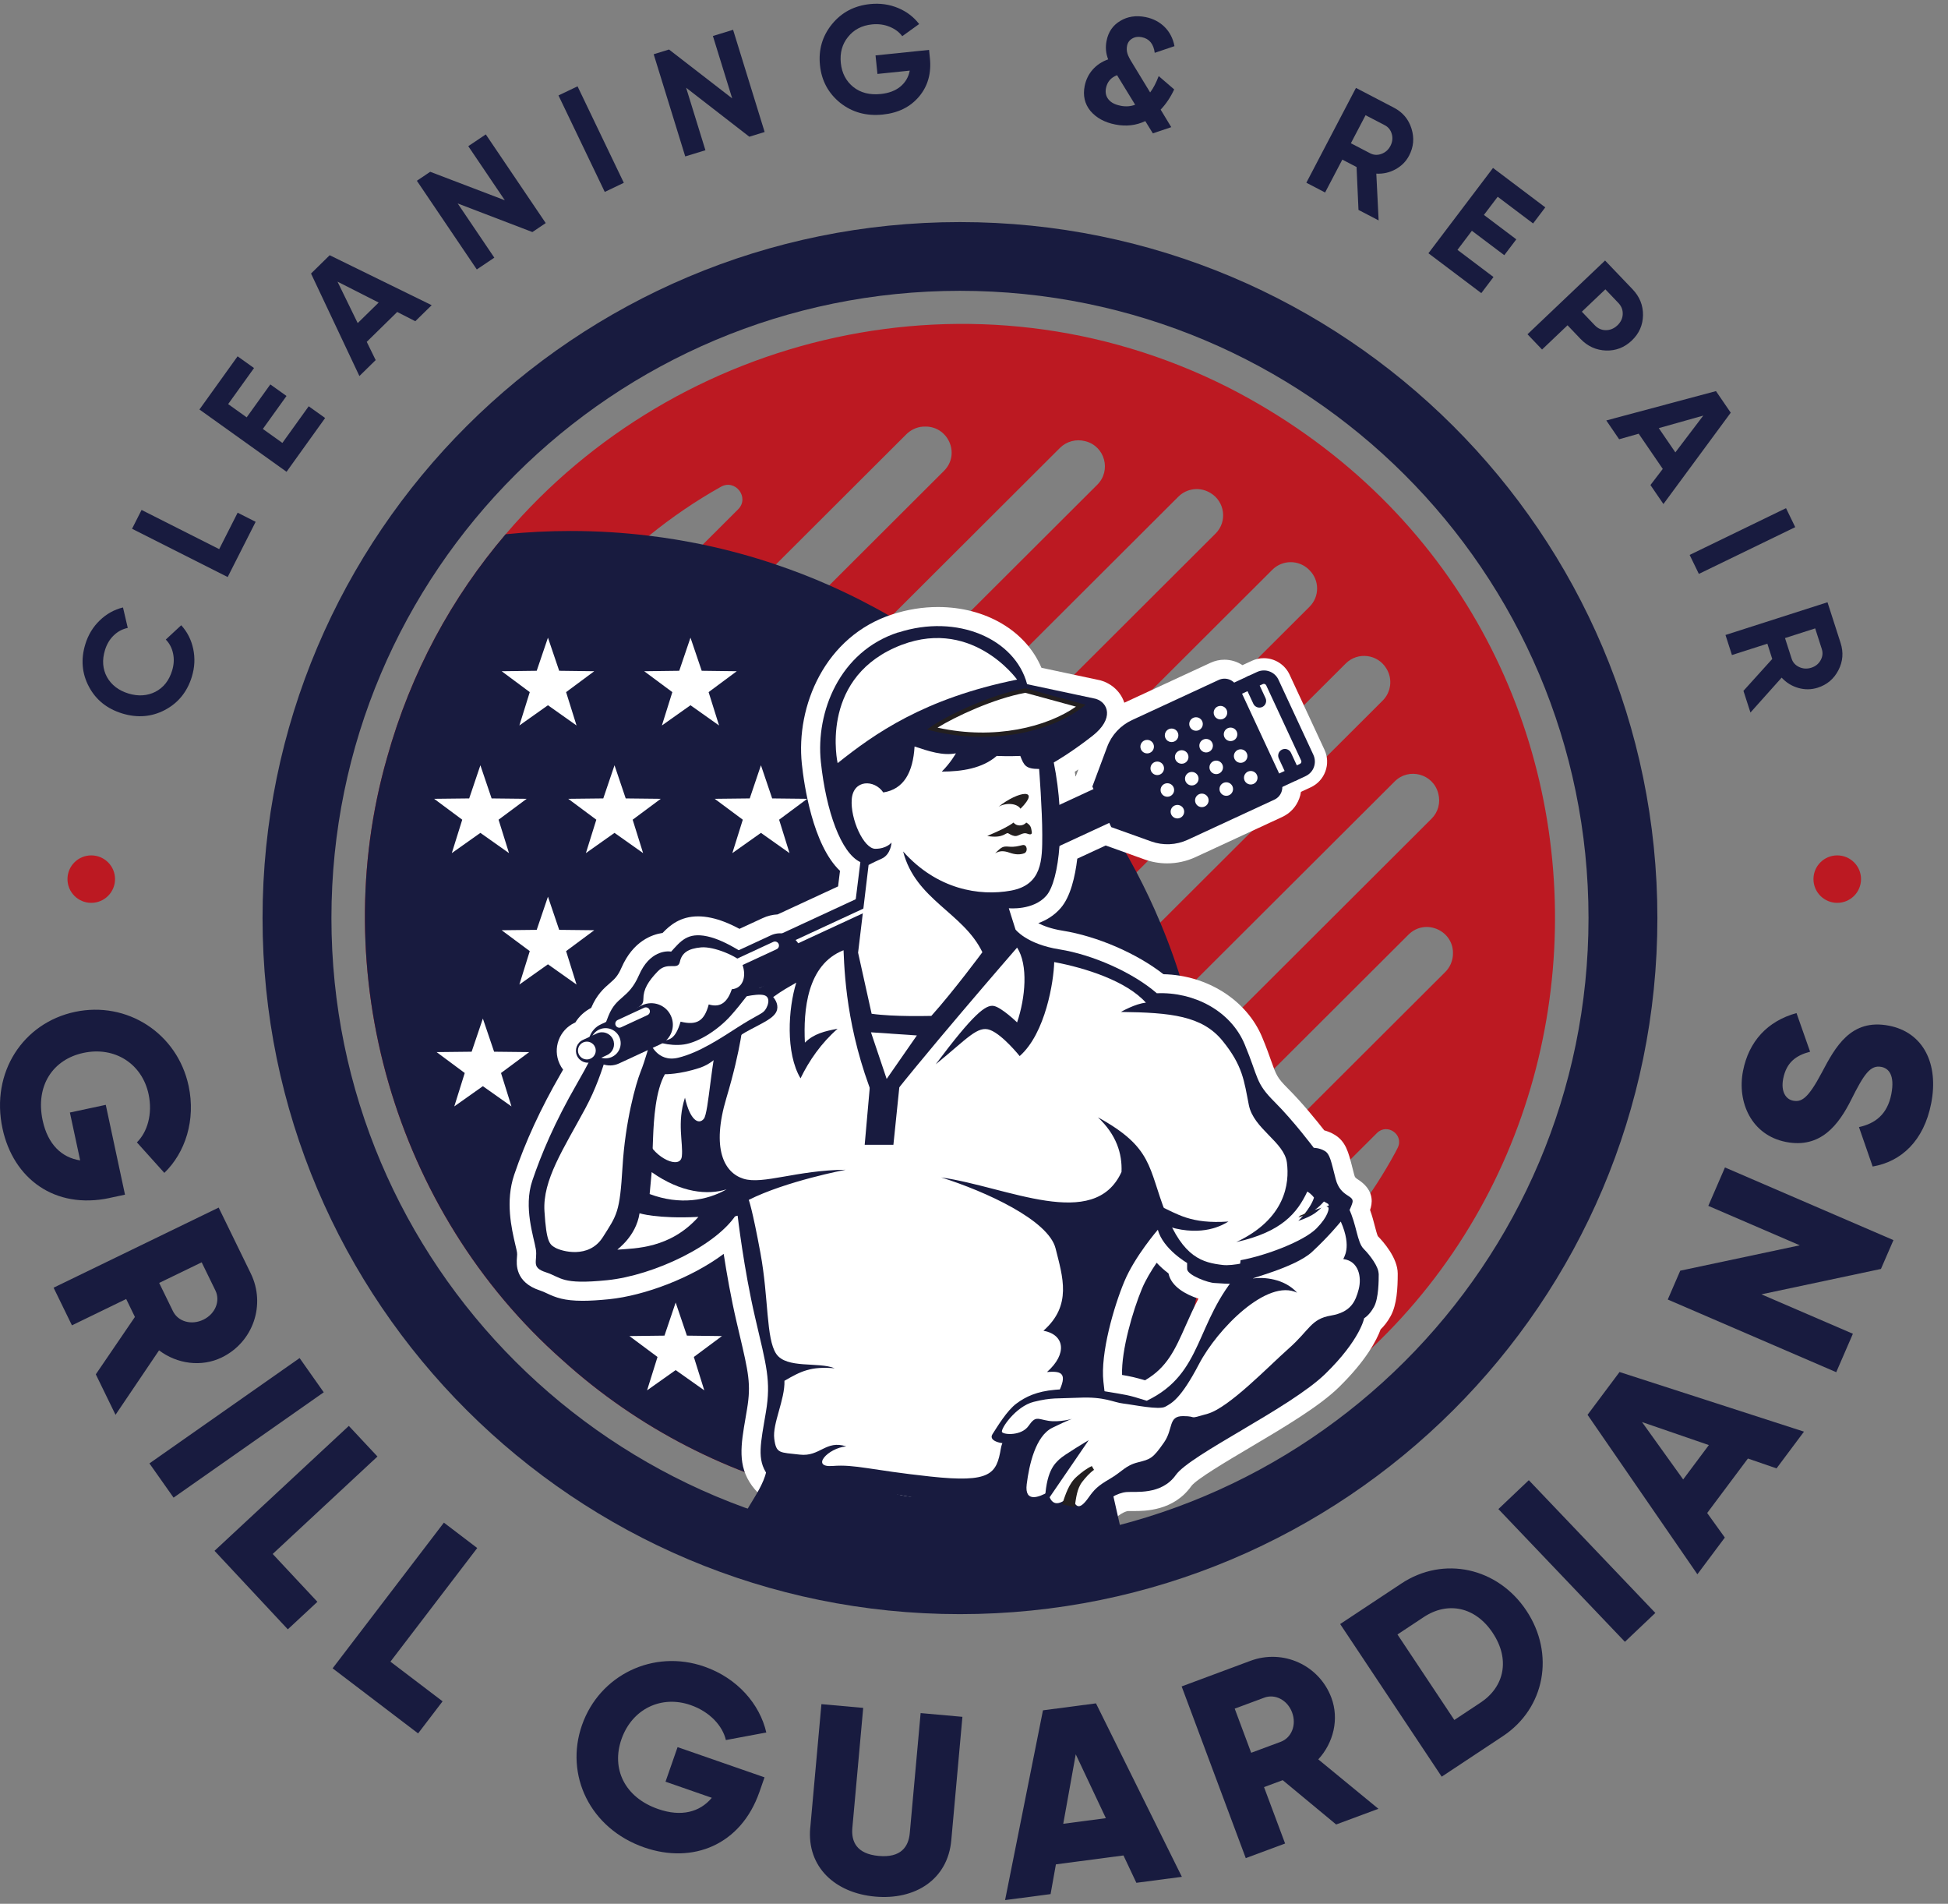 <svg width="131" height="128" viewBox="0 0 131 128" fill="none" xmlns="http://www.w3.org/2000/svg">
<rect x="0" y="0" width="131" height="128" fill="#808080" stroke="none"/>
<g id="Layer 2">
<g id="Group">
<path id="Vector" d="M7.372 80.545C3.68 81.331 0.891 79.245 0.168 75.873C-0.643 72.087 1.567 68.773 5.035 68.034C8.536 67.286 11.922 69.462 12.683 73.005C13.177 75.31 12.457 77.498 11.052 78.858L9.206 76.805C9.891 76.137 10.282 74.92 9.991 73.562C9.556 71.532 7.73 70.336 5.611 70.79C3.56 71.227 2.369 72.993 2.869 75.333C3.213 76.934 4.145 77.832 5.391 78.017L4.7 74.799L7.113 74.283L8.406 80.322L7.372 80.542V80.545Z" fill="#181B3F"/>
<path id="Vector_2" d="M9.071 88.539L8.486 87.337L4.838 89.108L3.604 86.577L14.705 81.19L16.865 85.621C17.891 87.727 17.021 90.243 14.911 91.267C13.547 91.93 11.91 91.707 10.696 90.789L7.769 95.123L6.443 92.402L9.074 88.542L9.071 88.539ZM10.705 86.258L11.631 88.155C11.969 88.85 12.865 89.12 13.676 88.727C14.485 88.334 14.826 87.466 14.488 86.768L13.562 84.871L10.708 86.255L10.705 86.258Z" fill="#181B3F"/>
<path id="Vector_3" d="M21.771 93.61L11.672 100.692L10.049 98.39L20.148 91.308L21.771 93.61Z" fill="#181B3F"/>
<path id="Vector_4" d="M21.342 107.699L19.355 109.546L14.426 104.267L23.458 95.868L25.383 97.927L18.338 104.479L21.345 107.696L21.342 107.699Z" fill="#181B3F"/>
<path id="Vector_5" d="M29.762 114.388L28.117 116.544L22.368 112.168L29.851 102.373L32.093 104.08L26.256 111.72L29.762 114.385V114.388Z" fill="#181B3F"/>
<path id="Vector_6" d="M51.066 120.491C49.822 124.046 46.589 125.345 43.324 124.21C39.662 122.937 37.969 119.33 39.136 115.99C40.314 112.617 43.935 110.857 47.365 112.051C49.596 112.828 51.095 114.579 51.533 116.482L48.814 116.99C48.6 116.057 47.759 115.095 46.442 114.638C44.479 113.954 42.507 114.89 41.792 116.934C41.102 118.911 41.995 120.843 44.261 121.629C45.81 122.169 47.062 121.84 47.868 120.873L44.755 119.79L45.566 117.465L51.413 119.497L51.066 120.494V120.491Z" fill="#181B3F"/>
<path id="Vector_7" d="M54.49 122.881L55.239 114.576L58.049 114.828L57.32 122.89C57.235 123.82 57.605 124.647 59.096 124.782C60.586 124.916 61.1 124.166 61.182 123.239L61.911 115.177L64.721 115.429L63.972 123.735C63.734 126.362 61.556 127.758 58.849 127.515C56.145 127.271 54.249 125.512 54.487 122.884L54.49 122.881Z" fill="#181B3F"/>
<path id="Vector_8" d="M75.552 124.749L71.008 125.348L70.65 127.348L67.59 127.75L70.138 114.992L73.703 114.523L79.479 126.186L76.419 126.588L75.552 124.749ZM74.368 122.242L72.342 117.948L71.502 122.62L74.368 122.242Z" fill="#181B3F"/>
<path id="Vector_9" d="M86.259 119.688L85.004 120.154L86.421 123.946L83.776 124.929L79.464 113.385L84.09 111.664C86.289 110.846 88.717 111.954 89.534 114.148C90.063 115.567 89.684 117.171 88.652 118.289L92.696 121.612L89.854 122.667L86.257 119.685L86.259 119.688ZM84.14 117.846L86.124 117.11C86.85 116.84 87.206 115.975 86.891 115.133C86.577 114.292 85.742 113.869 85.016 114.142L83.032 114.878L84.14 117.846Z" fill="#181B3F"/>
<path id="Vector_10" d="M102.648 108.288C104.579 111.191 103.903 114.849 101.067 116.728L96.952 119.453L90.124 109.191L94.239 106.467C97.076 104.587 100.717 105.385 102.648 108.288ZM100.385 109.787C99.215 108.027 97.358 107.652 95.741 108.725L93.978 109.892L97.802 115.64L99.565 114.473C101.182 113.403 101.558 111.549 100.385 109.79V109.787Z" fill="#181B3F"/>
<path id="Vector_11" d="M102.81 99.519L111.319 108.444L109.273 110.385L100.764 101.461L102.81 99.519Z" fill="#181B3F"/>
<path id="Vector_12" d="M117.547 98.059L114.805 101.725L115.992 103.376L114.146 105.845L106.76 95.123L108.912 92.246L121.315 96.255L119.469 98.725L117.544 98.062L117.547 98.059ZM114.919 97.158L110.422 95.61L113.191 99.469L114.919 97.156V97.158Z" fill="#181B3F"/>
<path id="Vector_13" d="M116.001 78.492L127.332 83.378L126.491 85.316L118.452 87.023L124.604 89.674L123.484 92.258L112.154 87.372L112.994 85.433L121.033 83.727L114.881 81.075L116.001 78.492Z" fill="#181B3F"/>
<path id="Vector_14" d="M125.933 78.43L125.013 75.779C126.1 75.541 126.92 74.931 127.188 73.565C127.443 72.251 126.988 71.823 126.52 71.732C125.777 71.588 125.348 72.222 124.492 73.937C123.64 75.635 122.432 77.231 120.11 76.779C117.773 76.324 116.806 74.093 117.215 72.004C117.603 70.019 118.858 68.65 120.812 68.113L121.727 70.711C120.78 70.957 120.134 71.424 119.916 72.529C119.749 73.395 120.095 73.908 120.58 74.002C121.133 74.11 121.574 73.89 122.511 72.119C123.422 70.394 124.463 68.465 127.026 68.96C129.363 69.415 130.385 71.547 129.871 74.175C129.377 76.715 127.849 78.102 125.933 78.43Z" fill="#181B3F"/>
</g>
<path id="Vector_15" d="M64.556 14.931C38.654 14.931 17.656 35.882 17.656 61.728C17.656 87.574 38.654 108.525 64.556 108.525C90.46 108.525 111.457 87.574 111.457 61.728C111.457 35.882 90.46 14.931 64.556 14.931ZM64.556 103.901C41.214 103.901 22.288 85.02 22.288 61.725C22.288 38.431 41.214 19.553 64.556 19.553C87.9 19.553 106.825 38.434 106.825 61.728C106.825 85.023 87.903 103.904 64.556 103.904V103.901Z" fill="#181B3F"/>
<path id="Vector_16" d="M82.538 26.019C65.523 17.464 45.531 22.391 34.004 35.92C30.403 40.14 27.629 45.199 26.027 50.947C21.912 65.312 26.494 81.427 37.813 91.433C48.071 100.724 62.473 103.836 75.473 100.185C77.398 99.642 79.291 98.956 81.133 98.114C111.675 84.028 112.606 41.349 82.535 26.016L82.538 26.019ZM48.479 32.729C49.458 32.181 50.428 33.459 49.634 34.248L47.262 36.615L37.049 46.806C36.264 47.589 34.983 46.639 35.52 45.671C35.526 45.657 35.535 45.636 35.544 45.621C37.504 42.011 40.341 38.703 43.644 36.02C45.17 34.779 46.792 33.674 48.479 32.729ZM31.458 59.259C31.458 59.244 31.458 59.223 31.458 59.209C31.491 58.798 31.676 58.411 31.967 58.118L52.171 37.958L60.956 29.192C61.25 28.902 61.638 28.717 62.052 28.685C62.067 28.685 62.088 28.685 62.102 28.685C63.725 28.565 64.63 30.509 63.481 31.659L55.766 39.357L34.439 60.64C33.287 61.79 31.338 60.88 31.458 59.262V59.259ZM32.446 70.139C32.446 70.139 32.44 70.116 32.437 70.101C32.279 69.5 32.452 68.86 32.893 68.421L59.91 41.46L71.281 30.113C71.722 29.676 72.363 29.503 72.966 29.659C72.977 29.659 72.989 29.665 73.004 29.668C74.306 30.008 74.744 31.638 73.791 32.589L62.955 43.401L35.373 70.922C34.421 71.872 32.787 71.438 32.446 70.139ZM35.923 78.506C35.923 78.506 35.908 78.486 35.903 78.477C35.503 77.79 35.617 76.922 36.179 76.362L66.476 46.132L79.241 33.395C79.802 32.835 80.672 32.721 81.357 33.119C81.369 33.125 81.38 33.134 81.389 33.137C82.377 33.715 82.553 35.072 81.742 35.876L69.048 48.542L38.668 78.855C37.86 79.665 36.502 79.489 35.923 78.503V78.506ZM41.125 85.169C41.125 85.169 41.102 85.146 41.093 85.137C40.411 84.457 40.411 83.36 41.093 82.682L71.984 51.856L85.566 38.304C86.245 37.63 87.341 37.627 88.023 38.298C88.035 38.31 88.046 38.322 88.058 38.334C88.743 39.011 88.746 40.111 88.064 40.794C85.748 43.105 80.372 48.469 74.094 54.733C62.511 66.291 47.844 80.92 43.583 85.172C42.904 85.85 41.804 85.85 41.125 85.172V85.169ZM47.797 90.343L47.771 90.328C46.783 89.75 46.61 88.401 47.421 87.592L90.498 44.61C91.306 43.803 92.661 43.976 93.24 44.959L93.255 44.985C93.657 45.668 93.546 46.539 92.984 47.102L78.027 62.027L49.922 90.07C49.358 90.633 48.485 90.741 47.8 90.34L47.797 90.343ZM57.879 93.352C57.441 93.788 56.803 93.964 56.2 93.806L56.165 93.797C54.854 93.46 54.413 91.829 55.369 90.876L79.652 66.646L93.79 52.54C94.745 51.584 96.376 52.026 96.717 53.334L96.726 53.37C96.882 53.971 96.711 54.607 96.27 55.044L57.879 93.352ZM93.993 77.172C93.94 77.283 93.89 77.377 93.848 77.456C90.792 83.116 85.816 88.023 80.084 91.067C79.864 91.184 79.646 91.199 79.452 91.143C78.876 90.988 78.532 90.213 79.061 89.686L80.149 88.6L92.599 76.177C93.293 75.485 94.43 76.295 93.993 77.172ZM97.193 65.35L81.251 81.257L68.207 94.272C67.91 94.569 67.516 94.748 67.099 94.78H67.067C65.441 94.906 64.542 92.95 65.694 91.8L81.275 76.254L94.716 62.842C95.868 61.693 97.825 62.593 97.705 64.209V64.244C97.669 64.661 97.49 65.054 97.193 65.35Z" fill="#BC1922"/>
<path id="Vector_17" d="M81.336 78.556C81.336 79.462 81.307 80.363 81.251 81.257C81.098 83.77 80.722 86.222 80.149 88.601C79.943 89.457 79.711 90.307 79.452 91.143C78.474 94.334 77.13 97.361 75.473 100.185C62.473 103.836 48.071 100.724 37.813 91.434C26.494 81.424 21.912 65.312 26.027 50.947C27.629 45.199 30.4 40.14 34.004 35.92C35.444 35.773 36.905 35.7 38.386 35.7C40.167 35.7 41.922 35.809 43.644 36.02C44.867 36.166 46.075 36.369 47.262 36.615C48.938 36.967 50.578 37.413 52.177 37.956C53.399 38.369 54.599 38.832 55.766 39.351C57.188 39.979 58.569 40.683 59.907 41.457C60.953 42.061 61.967 42.706 62.955 43.399C64.177 44.246 65.35 45.158 66.476 46.129C67.364 46.897 68.225 47.704 69.048 48.543C70.082 49.595 71.064 50.701 71.987 51.854C72.728 52.78 73.433 53.739 74.094 54.731C74.941 55.989 75.72 57.297 76.431 58.646C77.01 59.748 77.545 60.875 78.027 62.03C78.659 63.529 79.203 65.071 79.658 66.649C80.04 67.966 80.361 69.309 80.613 70.673C80.954 72.494 81.178 74.359 81.278 76.254C81.319 77.016 81.339 77.785 81.339 78.556H81.336Z" fill="#181B3F"/>
<path id="Vector_18" d="M70.805 103.437C70.394 103.437 69.994 103.329 69.627 103.124C69.447 103.17 69.265 103.194 69.086 103.194C68.413 103.194 67.84 102.865 67.484 102.343C66.781 102.461 66 102.552 65.206 102.552C64.618 102.552 64.051 102.502 63.516 102.402C62.999 102.305 62.517 102.208 62.049 102.112C60.536 101.801 59.225 101.534 57.4 101.534C57.17 101.534 56.935 101.537 56.688 101.546C56.206 101.563 55.789 101.572 55.413 101.572C53.176 101.572 51.586 101.291 50.572 99.895C49.587 98.537 49.819 97.17 50.146 95.281C50.175 95.103 50.208 94.915 50.24 94.721C50.516 93.061 50.334 92.284 49.728 89.709L49.531 88.868C49.158 87.266 48.867 85.603 48.667 84.304C46.495 85.926 43.344 87.108 40.967 87.351C40.261 87.422 39.676 87.457 39.183 87.457C37.939 87.457 37.375 87.24 36.77 86.953C36.611 86.879 36.487 86.82 36.326 86.768C34.63 86.219 34.727 84.99 34.765 84.527C34.777 84.378 34.783 84.29 34.768 84.202C34.75 84.087 34.706 83.897 34.656 83.694C34.401 82.6 33.974 80.77 34.58 78.981C35.335 76.755 36.352 74.544 37.692 72.224C37.754 72.119 37.813 72.016 37.869 71.916C37.778 71.799 37.698 71.67 37.634 71.529C37.149 70.488 37.604 69.248 38.648 68.764L38.689 68.746C38.947 68.33 39.312 67.993 39.756 67.764C40.135 66.863 40.617 66.444 41.008 66.104C41.331 65.822 41.543 65.638 41.795 65.06C42.574 63.274 43.847 62.828 44.558 62.725C45.064 62.194 45.763 61.611 46.945 61.611C47.227 61.611 47.518 61.643 47.833 61.711C48.406 61.834 49.032 62.077 49.728 62.45L51.289 61.728C51.606 61.581 51.944 61.496 52.294 61.479L56.359 59.596L56.489 58.552C54.64 56.795 54.064 52.704 53.923 51.361C53.514 47.475 55.471 42.771 60.01 41.305C61.018 40.979 62.049 40.812 63.072 40.812C66.299 40.812 68.992 42.422 70.035 44.897L73.983 45.739L74.027 45.751C74.791 45.974 75.376 46.534 75.608 47.246L81.41 44.56C81.704 44.425 82.015 44.355 82.339 44.355C82.779 44.355 83.203 44.487 83.555 44.721L84.187 44.428C84.44 44.311 84.71 44.252 84.99 44.252C85.73 44.252 86.409 44.686 86.721 45.355L89.069 50.408C89.284 50.868 89.304 51.387 89.131 51.862C88.955 52.34 88.605 52.722 88.141 52.936L87.488 53.238C87.468 53.39 87.429 53.54 87.373 53.687C87.171 54.238 86.765 54.678 86.23 54.927L80.396 57.628C79.805 57.901 79.147 58.048 78.497 58.048C77.977 58.048 77.463 57.96 76.972 57.784L74.356 56.845L72.445 57.731C72.301 58.936 71.993 60.285 71.331 61.051C70.891 61.561 70.353 61.875 69.824 62.068C70.167 62.247 70.691 62.45 71.44 62.57C73.783 62.942 76.445 64.098 78.238 65.5C81.189 65.561 83.843 67.248 84.878 69.734C85.169 70.43 85.351 70.946 85.495 71.356C85.822 72.274 85.889 72.465 86.606 73.18C87.585 74.157 88.564 75.371 89.052 75.996C89.263 76.055 89.501 76.145 89.739 76.286C90.501 76.741 90.68 77.451 90.95 78.524C90.983 78.656 91.021 78.802 91.062 78.958C91.115 79.169 91.153 79.192 91.35 79.322C92.288 79.934 92.323 80.674 92.185 81.187C92.17 81.24 92.153 81.295 92.135 81.351C92.276 81.744 92.373 82.116 92.455 82.433C92.517 82.671 92.599 82.987 92.658 83.111C93.022 83.483 93.995 84.574 93.995 85.63C93.995 86.609 93.939 87.715 93.522 88.48C93.302 88.885 93.058 89.175 92.846 89.378C92.579 90.105 91.87 91.481 90.022 93.284C88.702 94.572 86.336 95.971 84.049 97.326C82.535 98.223 80.46 99.449 80.117 99.912C78.926 101.59 76.989 101.593 76.254 101.593C76.254 101.593 75.978 101.593 75.963 101.593C75.925 101.593 75.89 101.593 75.861 101.593C75.67 101.61 75.158 101.842 74.817 102.314C74.15 103.241 73.362 103.434 72.819 103.434C72.481 103.434 72.143 103.358 71.808 103.209C71.431 103.385 71.079 103.434 70.802 103.434L70.805 103.437ZM75.455 92.442C76.04 92.542 76.363 92.613 76.998 92.803C78.488 91.941 79.023 90.736 79.74 89.117C79.993 88.551 80.261 87.944 80.593 87.313C79.761 87.043 78.764 86.513 78.579 85.615C78.306 85.413 78.036 85.169 77.783 84.9C77.421 85.43 77.042 86.052 76.795 86.645C76.181 88.117 75.402 90.788 75.458 92.44L75.455 92.442ZM72.278 51.889C72.295 51.992 72.31 52.097 72.325 52.2L72.345 52.191L72.519 51.73C72.433 51.786 72.354 51.839 72.278 51.889Z" fill="white"/>
<path id="Vector_19" d="M91.715 83.111C91.282 82.68 91.253 81.574 90.759 80.486C90.859 80.272 90.924 80.099 90.95 79.996C91.091 79.468 90.142 79.644 89.825 78.415C89.507 77.187 89.437 76.729 89.087 76.521C88.734 76.31 88.349 76.31 88.349 76.31C88.349 76.31 87.012 74.521 85.71 73.222C84.408 71.922 84.655 71.641 83.705 69.359C82.756 67.078 80.258 65.814 77.795 65.919C76.175 64.514 73.468 63.321 71.249 62.969C69.033 62.617 68.292 61.634 68.292 61.634L67.84 60.203C67.84 60.203 69.489 60.37 70.37 59.353C70.808 58.845 71.132 57.617 71.249 56.018L74.597 54.467L74.729 54.754L77.415 55.716C78.215 56.004 79.097 55.963 79.867 55.608L85.701 52.907C86.162 52.693 86.362 52.147 86.148 51.684L86.112 51.608L87.609 50.915C87.923 50.769 88.058 50.399 87.914 50.085L85.563 45.032C85.416 44.718 85.046 44.584 84.731 44.727L83.235 45.419L83.182 45.302C82.968 44.842 82.421 44.642 81.957 44.856L76.122 47.557C75.352 47.915 74.753 48.56 74.456 49.355L73.459 52.024L73.539 52.191L71.246 53.253C71.184 52.332 71.061 51.367 70.864 50.396C70.864 50.396 71.99 49.766 73.468 48.607C74.947 47.449 74.523 46.361 73.68 46.114L69.071 45.132C68.263 42.079 64.365 40.378 60.415 41.657C56.453 42.938 54.857 47.027 55.207 50.364C55.56 53.699 56.571 56.499 57.864 57.103C57.791 57.696 57.664 58.708 57.555 59.596L52.585 61.898C52.338 61.875 52.083 61.916 51.845 62.027L49.684 63.028C49.085 62.667 48.312 62.256 47.577 62.101C46.231 61.81 45.784 62.444 45.149 63.127C44.858 63.074 43.697 63.074 42.986 64.708C42.275 66.341 41.481 66.078 40.928 67.456C40.873 67.594 40.826 67.72 40.779 67.843L40.414 68.013C40.041 68.186 39.779 68.497 39.653 68.855L39.203 69.063C38.8 69.251 38.624 69.726 38.812 70.13C38.956 70.441 39.274 70.614 39.597 70.591C39.388 70.987 39.139 71.447 38.818 72.002C37.313 74.609 36.417 76.741 35.811 78.533C35.206 80.325 35.917 82.325 36.049 83.14C36.182 83.955 35.688 84.354 36.734 84.694C37.781 85.032 37.736 85.536 40.852 85.222C43.838 84.92 47.988 83.017 49.449 80.92C49.561 80.894 49.623 80.879 49.623 80.879C49.623 80.879 50.037 84.46 50.798 87.724C51.559 90.988 51.877 91.971 51.524 94.079C51.172 96.185 50.892 97.273 51.63 98.29C52.368 99.308 53.67 99.519 56.662 99.414C59.651 99.308 61.306 99.836 63.769 100.291C65.3 100.575 66.87 100.343 68.407 100.009C68.407 100.077 68.407 100.141 68.407 100.191C68.407 100.915 68.968 101.39 69.832 100.783C70.35 101.387 71.12 101.552 71.784 100.81C72.448 101.39 73.18 101.575 73.797 100.716C74.347 99.95 75.188 99.519 75.769 99.466C76.352 99.414 78.118 99.695 79.094 98.317C80.07 96.939 86.8 93.806 89.149 91.516C91.497 89.225 91.759 87.777 91.759 87.777C91.759 87.777 92.103 87.592 92.42 87.014C92.737 86.433 92.737 85.225 92.737 84.776C92.737 84.328 92.182 83.565 91.735 83.12L91.715 83.111ZM51.045 65.588L51.063 65.579L51.048 65.588H51.045ZM74.276 92.683C74.25 92.448 74.226 92.229 74.203 92.035C73.991 90.141 74.905 86.979 75.611 85.296C76.313 83.609 77.862 81.82 77.862 81.82C78.215 83.12 79.832 84.052 79.832 84.052C79.832 84.052 79.832 84.035 79.832 84.454C79.832 84.873 81.275 85.401 81.698 85.401C81.836 85.401 82.203 85.445 82.724 85.451C80.419 88.586 80.66 91.636 77.124 93.325C75.805 92.906 75.775 92.938 74.303 92.689C74.294 92.689 74.285 92.689 74.276 92.686V92.683Z" fill="white"/>
<g id="Group_2">
<g id="Group_3">
<path id="Vector_20" d="M81.957 45.715L76.122 48.416C75.352 48.774 74.752 49.419 74.456 50.214L73.459 52.883L74.729 55.61L77.415 56.572C78.215 56.86 79.097 56.819 79.867 56.464L85.701 53.763C86.162 53.549 86.362 53.003 86.148 52.54L83.182 46.161C82.968 45.701 82.421 45.501 81.957 45.715Z" fill="#181B3F"/>
<path id="Vector_21" d="M85.583 53.206L82.327 46.202L84.543 45.176C85.084 44.927 85.725 45.161 85.974 45.698L88.323 50.751C88.443 51.012 88.455 51.305 88.358 51.575C88.261 51.845 88.061 52.059 87.799 52.182L85.583 53.209V53.206ZM83.526 46.639L86.021 52.006L87.415 51.361C87.47 51.335 87.494 51.288 87.506 51.264C87.517 51.241 87.526 51.188 87.5 51.132L85.151 46.079C85.11 45.994 85.007 45.953 84.922 45.994L83.529 46.639H83.526Z" fill="#181B3F"/>
<path id="Vector_22" d="M84.696 47.575C84.525 47.575 84.361 47.478 84.284 47.314L83.702 46.061C83.597 45.836 83.696 45.566 83.923 45.463C84.149 45.358 84.419 45.457 84.522 45.683L85.104 46.935C85.21 47.161 85.11 47.431 84.884 47.534C84.822 47.563 84.757 47.575 84.693 47.575H84.696Z" fill="#181B3F"/>
<path id="Vector_23" d="M86.991 52.508C86.821 52.508 86.656 52.411 86.58 52.247L85.998 50.995C85.892 50.769 85.992 50.499 86.218 50.396C86.445 50.291 86.715 50.39 86.818 50.616L87.4 51.868C87.506 52.094 87.406 52.364 87.179 52.467C87.118 52.496 87.053 52.508 86.988 52.508H86.991Z" fill="#181B3F"/>
<path id="Vector_24" d="M82.074 48.37C82.326 48.37 82.53 48.166 82.53 47.915C82.53 47.664 82.326 47.46 82.074 47.46C81.822 47.46 81.618 47.664 81.618 47.915C81.618 48.166 81.822 48.37 82.074 48.37Z" fill="white"/>
<path id="Vector_25" d="M82.753 49.827C83.005 49.827 83.209 49.624 83.209 49.373C83.209 49.121 83.005 48.918 82.753 48.918C82.501 48.918 82.297 49.121 82.297 49.373C82.297 49.624 82.501 49.827 82.753 49.827Z" fill="white"/>
<path id="Vector_26" d="M83.432 51.288C83.684 51.288 83.888 51.084 83.888 50.833C83.888 50.582 83.684 50.378 83.432 50.378C83.18 50.378 82.976 50.582 82.976 50.833C82.976 51.084 83.18 51.288 83.432 51.288Z" fill="white"/>
<path id="Vector_27" d="M84.111 52.745C84.362 52.745 84.567 52.542 84.567 52.291C84.567 52.039 84.362 51.836 84.111 51.836C83.859 51.836 83.655 52.039 83.655 52.291C83.655 52.542 83.859 52.745 84.111 52.745Z" fill="white"/>
<path id="Vector_28" d="M80.431 49.132C80.683 49.132 80.887 48.929 80.887 48.678C80.887 48.427 80.683 48.223 80.431 48.223C80.179 48.223 79.975 48.427 79.975 48.678C79.975 48.929 80.179 49.132 80.431 49.132Z" fill="white"/>
<path id="Vector_29" d="M81.11 50.59C81.362 50.59 81.566 50.386 81.566 50.135C81.566 49.884 81.362 49.681 81.11 49.681C80.858 49.681 80.654 49.884 80.654 50.135C80.654 50.386 80.858 50.59 81.11 50.59Z" fill="white"/>
<path id="Vector_30" d="M81.789 52.047C82.04 52.047 82.245 51.844 82.245 51.593C82.245 51.342 82.04 51.138 81.789 51.138C81.537 51.138 81.333 51.342 81.333 51.593C81.333 51.844 81.537 52.047 81.789 52.047Z" fill="white"/>
<path id="Vector_31" d="M82.465 53.505C82.717 53.505 82.921 53.301 82.921 53.05C82.921 52.799 82.717 52.596 82.465 52.596C82.213 52.596 82.009 52.799 82.009 53.05C82.009 53.301 82.213 53.505 82.465 53.505Z" fill="white"/>
<path id="Vector_32" d="M78.788 49.892C79.04 49.892 79.244 49.688 79.244 49.437C79.244 49.186 79.04 48.982 78.788 48.982C78.536 48.982 78.332 49.186 78.332 49.437C78.332 49.688 78.536 49.892 78.788 49.892Z" fill="white"/>
<path id="Vector_33" d="M79.467 51.349C79.719 51.349 79.923 51.146 79.923 50.895C79.923 50.644 79.719 50.44 79.467 50.44C79.215 50.44 79.011 50.644 79.011 50.895C79.011 51.146 79.215 51.349 79.467 51.349Z" fill="white"/>
<path id="Vector_34" d="M80.146 52.809C80.397 52.809 80.602 52.606 80.602 52.355C80.602 52.104 80.397 51.9 80.146 51.9C79.894 51.9 79.69 52.104 79.69 52.355C79.69 52.606 79.894 52.809 80.146 52.809Z" fill="white"/>
<path id="Vector_35" d="M80.822 54.267C81.074 54.267 81.278 54.063 81.278 53.812C81.278 53.561 81.074 53.358 80.822 53.358C80.57 53.358 80.366 53.561 80.366 53.812C80.366 54.063 80.57 54.267 80.822 54.267Z" fill="white"/>
<path id="Vector_36" d="M77.145 50.654C77.397 50.654 77.601 50.451 77.601 50.2C77.601 49.949 77.397 49.745 77.145 49.745C76.893 49.745 76.689 49.949 76.689 50.2C76.689 50.451 76.893 50.654 77.145 50.654Z" fill="white"/>
<path id="Vector_37" d="M77.824 52.112C78.076 52.112 78.279 51.908 78.279 51.657C78.279 51.406 78.076 51.203 77.824 51.203C77.572 51.203 77.368 51.406 77.368 51.657C77.368 51.908 77.572 52.112 77.824 52.112Z" fill="white"/>
<path id="Vector_38" d="M78.503 53.569C78.754 53.569 78.959 53.366 78.959 53.115C78.959 52.864 78.754 52.66 78.503 52.66C78.251 52.66 78.047 52.864 78.047 53.115C78.047 53.366 78.251 53.569 78.503 53.569Z" fill="white"/>
<path id="Vector_39" d="M79.179 55.027C79.431 55.027 79.635 54.823 79.635 54.572C79.635 54.321 79.431 54.118 79.179 54.118C78.927 54.118 78.723 54.321 78.723 54.572C78.723 54.823 78.927 55.027 79.179 55.027Z" fill="white"/>
</g>
<path id="Vector_40" d="M60.409 42.516C56.447 43.797 54.851 47.886 55.201 51.223C55.554 54.557 56.565 57.358 57.858 57.962C57.705 59.185 57.329 62.215 57.329 62.215C57.329 62.215 54.287 62.74 53.582 64.986L50.922 66.52L43.976 70.781L41.161 79.207C41.161 79.207 40.879 79.77 43.553 81.207C46.228 82.647 49.605 81.735 49.605 81.735C49.605 81.735 50.019 85.316 50.781 88.58C51.542 91.844 51.859 92.826 51.507 94.935C51.154 97.041 50.875 98.129 51.612 99.147C52.35 100.164 53.652 100.375 56.644 100.27C59.633 100.164 61.288 100.692 63.751 101.147C66.214 101.604 68.783 100.724 71.14 100.234C73.498 99.742 74.894 98.938 74.894 98.938C74.894 98.938 74.415 94.791 74.203 92.897C73.991 91.002 74.905 87.841 75.611 86.157C76.313 84.471 77.862 82.682 77.862 82.682C78.215 83.981 79.832 84.914 79.832 84.914C79.832 84.914 79.832 84.896 79.832 85.316C79.832 85.735 81.275 86.263 81.698 86.263C82.121 86.263 84.619 86.685 87.221 85.105C89.825 83.524 90.809 81.383 90.95 80.858C91.091 80.333 90.142 80.506 89.825 79.277C89.507 78.049 89.437 77.591 89.087 77.383C88.734 77.172 88.349 77.172 88.349 77.172C88.349 77.172 87.012 75.383 85.71 74.083C84.408 72.784 84.655 72.503 83.705 70.221C82.756 67.939 80.258 66.675 77.795 66.781C76.175 65.376 73.468 64.183 71.249 63.831C69.033 63.479 68.292 62.496 68.292 62.496L67.84 61.065C67.84 61.065 69.489 61.232 70.37 60.215C71.249 59.197 71.672 55.264 70.864 51.264C70.864 51.264 71.99 50.633 73.468 49.475C74.947 48.317 74.523 47.228 73.68 46.982L69.071 46C68.263 42.947 64.365 41.246 60.415 42.524L60.409 42.516Z" fill="#181B3F"/>
<path id="Vector_41" d="M56.727 63.895C56.806 65.948 57.044 69.978 59.154 74.796C61.529 71.611 68.398 63.71 68.398 63.71C69.153 64.869 68.962 67.08 68.398 68.74C68.398 68.74 67.363 67.737 66.832 67.634C66.299 67.532 65.485 68.136 62.925 71.558C65.062 69.819 65.75 68.925 66.593 69.253C67.437 69.582 68.571 71.004 68.571 71.004C70.314 69.476 70.867 65.948 70.893 64.684C73.004 65.08 75.761 65.96 77.06 67.415C76.354 67.473 75.379 68.036 75.379 68.036C78.729 68.08 80.84 68.291 82.212 69.975C83.585 71.661 83.664 72.688 83.982 74.292C84.299 75.899 86.356 76.767 86.542 78.163C86.727 79.559 86.448 81.955 83.138 83.509C86.198 82.826 87.229 81.562 87.914 80.113C88.205 80.28 88.364 80.521 88.364 80.521C88.126 81.283 87.309 82.087 87.309 82.087C88.364 81.732 88.64 81.43 89.037 81.008L89.325 81.175C89.325 81.175 89.642 81.694 88.546 82.811C87.45 83.929 83.547 85.207 82.227 85.049C80.907 84.891 79.576 84.588 78.388 81.547C77.201 78.506 77.556 77.163 73.835 75.122C75.076 76.295 75.473 77.556 75.42 78.793C73.586 82.823 67.728 79.793 63.296 79.163C66.291 80.11 70.511 82.031 70.987 83.94C71.464 85.85 72.11 87.759 70.17 89.469C71.596 89.733 71.793 91.023 70.408 92.246C71.252 92.187 71.816 92.234 71.252 93.469C70.688 94.706 67.599 95.654 67.308 97.378C67.017 99.103 66.623 99.71 62.57 99.273C58.519 98.839 57.517 98.443 55.998 98.563C54.481 98.68 55.68 97.352 56.909 97.246C55.524 96.797 55.151 97.956 53.787 97.8C52.424 97.642 52.2 97.748 52.068 96.733C51.936 95.718 52.794 94.099 52.753 92.835C53.89 92.178 54.522 91.862 56.13 91.994C55.048 91.545 52.885 92.046 52.197 91.02C51.512 89.993 51.695 87.281 51.142 84.266C50.587 81.251 50.352 80.673 50.352 80.673C52.859 79.409 56.871 78.647 56.871 78.647C53.573 78.673 51.304 79.662 49.996 79.251C48.691 78.843 47.833 77.224 48.847 73.828C49.864 70.432 49.996 68.535 49.996 68.535C49.996 68.535 51.927 67.019 52.806 66.496C53.017 66.37 53.549 66.065 53.549 66.065C53.003 67.802 52.82 70.802 53.834 72.5C54.416 71.303 55.219 70.142 56.327 69.168C55.474 69.324 54.725 69.503 54.128 70.101C54.02 67.919 54.269 64.851 56.724 63.889L56.727 63.895Z" fill="white"/>
<path id="Vector_42" d="M76.462 53.081L76.46 53.079C76.168 52.451 75.422 52.179 74.793 52.47L49.771 64.06C49.142 64.351 48.869 65.096 49.161 65.723L49.162 65.725C49.454 66.353 50.2 66.625 50.829 66.334L75.852 54.745C76.48 54.453 76.753 53.709 76.462 53.081Z" fill="#181B3F"/>
<path id="Vector_43" d="M58.849 60.875L58.848 60.872C58.817 60.805 58.736 60.775 58.669 60.807L53.001 63.432C52.933 63.463 52.904 63.544 52.935 63.611L52.936 63.614C52.968 63.681 53.048 63.711 53.116 63.679L58.784 61.054C58.851 61.023 58.881 60.943 58.849 60.875Z" fill="white"/>
<path id="Vector_44" d="M68.398 45.692C62.135 46.956 58.793 49.343 56.33 51.308C56.33 51.308 55.098 45.833 60.165 43.551C65.233 41.269 68.398 45.692 68.398 45.692Z" fill="white"/>
<g id="Group_4">
<path id="Vector_45" d="M62.681 48.985C66.726 49.979 70.649 49.026 72.689 47.448L68.959 46.431C66.602 46.853 63.689 48.278 62.681 48.985Z" fill="white"/>
<path id="Vector_46" d="M66.055 49.542C64.968 49.542 63.819 49.416 62.646 49.126L62.331 49.05L62.596 48.865C63.534 48.208 66.449 46.73 68.933 46.284L68.965 46.278L68.998 46.287L73.01 47.384L72.777 47.563C71.346 48.671 68.906 49.542 66.055 49.542ZM63.046 48.921C66.908 49.774 70.423 48.862 72.357 47.51L68.954 46.58C66.826 46.968 64.219 48.193 63.049 48.921H63.046Z" fill="#231F20"/>
</g>
<path id="Vector_47" d="M59.398 53.276C58.802 52.399 57.385 52.399 57.279 53.733C57.173 55.068 58.087 57.068 58.863 57.068C59.639 57.068 59.954 56.645 59.954 56.645C59.954 56.645 59.919 57.452 59.287 57.733C58.655 58.015 58.411 58.156 58.411 58.156L57.705 64.053L58.616 68.159C60.133 68.373 62.49 68.303 62.631 68.303C64.145 66.617 66.064 64.021 66.064 64.021C64.777 61.352 61.576 60.511 60.733 57.247C63.019 59.81 65.87 60.264 67.981 59.88C70.091 59.493 70.091 57.81 70.091 56.123C70.091 54.437 69.879 51.701 69.879 51.701C68.965 51.701 68.859 51.454 68.613 50.824C67.875 50.859 67.028 50.824 67.028 50.824C66.064 51.666 64.668 51.877 63.334 51.877C63.936 51.281 64.283 50.648 64.283 50.648C63.404 50.824 62.455 50.507 61.503 50.19C61.397 51.929 60.783 53.062 59.401 53.279L59.398 53.276Z" fill="white"/>
<path id="Vector_48" d="M88.414 81.351C88.167 81.524 87.832 81.685 87.312 81.858C87.323 81.849 87.368 81.802 87.438 81.729C87.77 81.588 88.099 81.459 88.414 81.351Z" fill="#231F20"/>
<path id="Vector_49" d="M92.717 85.627C92.717 86.075 92.717 87.284 92.399 87.864C92.082 88.445 91.738 88.627 91.738 88.627C91.738 88.627 91.477 90.076 89.128 92.366C86.78 94.656 80.052 97.788 79.073 99.167C78.097 100.545 76.328 100.264 75.749 100.317C75.167 100.369 74.329 100.8 73.777 101.566C73.159 102.425 72.428 102.24 71.763 101.66C71.099 102.402 70.329 102.24 69.812 101.633C68.948 102.237 68.386 101.762 68.386 101.041C68.386 100.513 68.472 99.009 68.827 98.011C68.957 97.642 69.124 97.343 69.339 97.187C70.132 96.607 70.147 96.325 71.249 95.692C71.134 95.744 70.064 96.243 69.682 95.92L69.677 95.915C68.877 96.656 68.804 96.841 68.198 97C67.593 97.158 66.402 96.947 66.746 96.419C67.087 95.891 67.713 94.847 68.345 94.372C68.977 93.9 69.727 93.548 70.94 93.442C71.014 93.436 71.084 93.43 71.155 93.425C72.251 93.354 73.071 93.334 74.294 93.542C75.767 93.791 75.796 93.759 77.116 94.178C80.969 92.337 80.334 88.888 83.394 85.465C83.394 85.465 83.359 85.14 83.426 84.729C85.14 84.415 87.688 83.451 88.54 82.582C89.334 81.77 89.384 81.274 89.352 81.066C90.036 80.908 90.551 80.922 90.695 81.222C91.241 82.351 91.256 83.518 91.706 83.967C92.155 84.415 92.708 85.178 92.708 85.624L92.717 85.627Z" fill="#181B3F"/>
<path id="Vector_50" d="M58.572 69.406L61.658 69.617L59.627 72.541L58.572 69.406Z" fill="white"/>
<path id="Vector_51" d="M48.4 69.538C47.83 70.986 47.674 74.805 47.33 75.224C46.986 75.644 46.407 75.33 46.063 73.802C45.508 75.488 45.957 76.855 45.852 77.752C45.746 78.65 44.032 77.858 43.53 76.647C43.027 75.435 42.474 77.699 42.474 77.699L44.638 71.092L48.4 69.538Z" fill="white"/>
<path id="Vector_52" d="M67.149 54.241C68.495 53.161 70.026 52.977 68.627 54.373C68.389 54.003 67.657 53.95 67.149 54.241Z" fill="#231F20"/>
<path id="Vector_53" d="M66.391 56.206C67.322 55.801 67.746 55.601 68.163 55.302C68.325 55.549 68.792 55.578 69.012 55.302C69.336 55.487 69.339 55.663 69.383 55.906C69.427 56.15 69.259 56.117 69.039 56.038C68.818 55.959 68.527 56.179 68.345 56.206C68.163 56.232 67.981 56.129 67.81 56.03C67.64 55.93 67.499 56.399 66.391 56.206Z" fill="#231F20"/>
<path id="Vector_54" d="M66.92 57.373C67.369 56.924 67.457 56.889 67.851 56.924C68.248 56.959 68.448 56.889 68.765 56.818C69.083 56.748 69.145 57.276 68.871 57.373C68.598 57.469 68.289 57.469 67.889 57.329C67.49 57.188 67.222 57.197 66.92 57.373Z" fill="#231F20"/>
<path id="Vector_55" d="M53.065 65.514C53.792 65.177 54.108 64.315 53.77 63.59C53.432 62.864 52.569 62.548 51.842 62.885L49.064 64.172C48.337 64.509 48.021 65.37 48.358 66.096C48.696 66.822 49.559 67.137 50.286 66.8L53.065 65.514Z" fill="#181B3F"/>
<path id="Vector_56" d="M49.608 81.5C48.332 83.703 43.953 85.755 40.837 86.072C37.725 86.389 37.769 85.885 36.719 85.544C35.673 85.207 36.164 84.808 36.035 83.99C35.902 83.175 35.191 81.172 35.797 79.383C36.402 77.594 37.301 75.459 38.803 72.852C40.308 70.244 40.361 69.687 40.914 68.309C41.466 66.93 42.26 67.191 42.971 65.561C43.682 63.927 44.843 63.927 45.134 63.98C45.766 63.297 46.216 62.663 47.562 62.954C48.908 63.244 50.387 64.376 50.675 64.508C50.963 64.64 51.124 65.649 50.675 66.435C51.307 66.297 52.435 67.098 52.259 67.878C52.127 68.458 51.257 68.772 50.122 69.406C48.988 70.036 48.406 71.353 47.036 71.802C45.663 72.25 44.714 72.224 44.714 72.224C44.082 73.33 43.965 75.277 43.918 76.488C43.871 77.699 43.818 79.585 43.685 80.28L43.553 80.972C43.553 80.972 44.144 80.667 46.234 81.063C48.376 81.471 49.605 81.497 49.605 81.497L49.608 81.5Z" fill="#181B3F"/>
<path id="Vector_57" d="M50.022 66.59C50.034 66.546 50.046 66.502 50.055 66.461C50.346 65.326 50.428 65.282 50.022 64.801C49.599 64.3 48.018 63.617 47.145 63.696C46.275 63.775 45.852 64.065 45.719 64.669C45.587 65.274 44.902 64.617 44.241 65.3C43.583 65.983 43.265 66.511 43.265 67.168C43.265 67.825 42.715 67.564 41.801 68.67C40.89 69.775 40.811 71.831 39.359 74.529C37.907 77.227 36.481 79.333 36.614 81.439C36.746 83.544 36.961 83.668 37.346 83.891C37.731 84.113 39.594 84.676 40.543 83.175C41.493 81.673 41.678 81.541 41.863 78.462C42.048 75.383 42.76 72.855 43.077 72.063C43.394 71.274 43.709 70.089 43.709 70.089C43.709 70.089 44.185 71.459 45.608 71.115C47.033 70.772 48.511 69.772 49.62 69.063C50.728 68.353 51.124 68.221 51.362 68.01C51.601 67.799 51.918 67.036 51.362 66.904C50.807 66.772 49.502 67.153 49.502 67.153L50.016 66.587L50.022 66.59Z" fill="white"/>
<path id="Vector_58" d="M43.009 81.571C42.765 83.178 41.446 84.025 41.525 84.02C42.727 83.926 45.061 83.952 46.968 81.817C44.144 81.955 43.009 81.571 43.009 81.571Z" fill="white"/>
<path id="Vector_59" d="M90.166 82.131C90.956 83.92 90.316 84.574 90.342 84.653C91.371 84.785 91.582 85.864 91.371 86.68C91.159 87.495 90.85 88.222 89.501 88.451C88.152 88.68 88.073 89.419 86.674 90.656C85.275 91.894 82.662 94.633 81.213 95.052C79.764 95.472 80.619 95.211 79.549 95.211C78.547 95.211 78.914 96.064 78.282 96.976C77.527 98.064 77.368 98.108 76.522 98.32C75.678 98.531 75.458 98.95 74.641 99.425C73.824 99.9 73.586 100.147 73.215 100.672C72.489 101.704 72.304 101.22 72.031 100.534C71.299 101.173 70.723 101.387 70.473 100.32C69.923 100.636 68.883 101.082 69.045 99.792C69.206 98.501 69.632 96.548 70.77 95.994C71.907 95.439 72.11 95.393 72.11 95.393C72.11 95.393 71.237 95.645 70.499 95.525C69.762 95.404 69.647 95.178 69.174 95.862C68.701 96.545 67.519 96.472 67.387 96.287C67.255 96.102 68.301 94.554 69.515 94.252C70.729 93.95 71.067 94.041 72.566 93.973C74.309 93.894 74.855 94.287 75.54 94.366C76.225 94.445 77.942 94.815 78.365 94.577C78.788 94.34 79.394 94.076 80.634 91.706C81.874 89.337 85.225 85.941 87.229 86.914C86.359 85.941 84.943 85.864 84.334 85.949C83.726 86.034 87.062 85.248 88.22 84.181C89.378 83.113 90.168 82.128 90.168 82.128L90.166 82.131Z" fill="white"/>
<path id="Vector_60" d="M70.261 101.141C70.314 98.882 70.946 98.407 71.237 98.117C71.528 97.827 73.215 96.827 73.215 96.827" fill="#181B3F"/>
<path id="Vector_61" d="M71.428 101.138C71.655 100.484 71.866 99.751 72.416 99.273C72.716 99.006 73.062 98.736 73.424 98.569L73.571 98.824C73.271 99.035 73.004 99.34 72.78 99.628C72.41 100.106 72.366 100.745 72.269 101.331L71.428 101.141V101.138Z" fill="#231F20"/>
<path id="Vector_62" d="M89.36 81.069C89.069 81.134 88.749 81.23 88.411 81.351C88.667 81.178 88.837 80.996 89.034 80.782L89.325 80.949C89.325 80.949 89.349 80.99 89.36 81.069Z" fill="white"/>
<path id="Vector_63" d="M49.825 64.614C50.281 65.546 49.993 66.456 49.217 66.508C48.95 67.282 48.523 67.796 47.662 67.532C47.362 68.649 46.863 68.957 45.769 68.69C45.417 69.872 45.014 69.966 44.4 69.963C43.785 69.96 44.982 70.379 46.01 70.221C47.039 70.063 48.332 69.189 49.123 68.309C49.913 67.429 50.56 66.508 50.56 66.508L50.681 65.532V64.901L49.825 64.611V64.614Z" fill="#181B3F"/>
<path id="Vector_64" d="M43.824 78.808C45.802 80.204 47.594 80.359 48.861 79.964C47.556 80.714 45.722 81.043 43.688 80.28L43.824 78.808Z" fill="white"/>
<path id="Vector_65" d="M78.653 82.492C80.895 83.149 82.215 82.371 82.612 82.128C80.052 82.307 79.182 81.612 77.942 81.063C76.701 80.515 78.653 82.492 78.653 82.492Z" fill="#181B3F"/>
<path id="Vector_66" d="M44.408 70.212C45.136 69.875 45.452 69.014 45.114 68.288C44.777 67.562 43.913 67.247 43.186 67.584L40.408 68.871C39.681 69.208 39.365 70.069 39.702 70.795C40.04 71.521 40.903 71.836 41.631 71.499L44.408 70.212Z" fill="#181B3F"/>
<path id="Vector_67" d="M58.572 72.198L58.149 76.969H60.08L60.571 72.198L59.689 73.661L58.572 72.198Z" fill="#181B3F"/>
<path id="Vector_68" d="M40.723 71.156C41.284 71.156 41.74 70.702 41.74 70.142C41.74 69.581 41.284 69.127 40.723 69.127C40.161 69.127 39.706 69.581 39.706 70.142C39.706 70.702 40.161 71.156 40.723 71.156Z" fill="white"/>
<path id="Vector_69" d="M40.826 70.936C41.23 70.749 41.405 70.272 41.218 69.869C41.03 69.466 40.551 69.292 40.148 69.478L39.196 69.919C38.793 70.106 38.618 70.584 38.805 70.987C38.992 71.389 39.471 71.564 39.874 71.377L40.826 70.936Z" fill="#181B3F"/>
<path id="Vector_70" d="M52.227 63.82C52.363 63.757 52.423 63.595 52.36 63.459C52.297 63.324 52.135 63.265 51.998 63.328L46.58 65.837C46.443 65.901 46.384 66.062 46.447 66.198C46.51 66.334 46.672 66.393 46.809 66.329L52.227 63.82Z" fill="white"/>
<path id="Vector_71" d="M43.546 68.247C43.683 68.183 43.743 68.022 43.68 67.886C43.617 67.75 43.454 67.691 43.318 67.754L41.537 68.579C41.4 68.643 41.34 68.804 41.403 68.94C41.466 69.076 41.629 69.135 41.766 69.071L43.546 68.247Z" fill="white"/>
<path id="Vector_72" d="M39.465 71.23C39.796 71.23 40.064 70.962 40.064 70.632C40.064 70.301 39.796 70.033 39.465 70.033C39.134 70.033 38.865 70.301 38.865 70.632C38.865 70.962 39.134 71.23 39.465 71.23Z" fill="white"/>
</g>
<path id="Vector_73" d="M36.849 42.873L37.604 45.099L39.962 45.129L38.069 46.534L38.771 48.777L36.849 47.416L34.927 48.777L35.626 46.534L33.736 45.129L36.093 45.099L36.849 42.873Z" fill="white"/>
<path id="Vector_74" d="M46.434 42.873L47.189 45.099L49.546 45.129L47.653 46.534L48.356 48.777L46.434 47.416L44.511 48.777L45.214 46.534L43.321 45.129L45.678 45.099L46.434 42.873Z" fill="white"/>
<path id="Vector_75" d="M32.305 51.452L33.06 53.681L35.417 53.707L33.528 55.112L34.23 57.358L32.305 55.997L30.383 57.358L31.085 55.112L29.195 53.707L31.552 53.681L32.305 51.452Z" fill="white"/>
<path id="Vector_76" d="M41.325 51.452L42.078 53.681L44.435 53.707L42.545 55.112L43.248 57.358L41.325 55.997L39.4 57.358L40.102 55.112L38.213 53.707L40.57 53.681L41.325 51.452Z" fill="white"/>
<path id="Vector_77" d="M51.172 51.452L51.927 53.681L54.284 53.707L52.394 55.112L53.094 57.358L51.172 55.997L49.249 57.358L49.952 55.112L48.062 53.707L50.419 53.681L51.172 51.452Z" fill="white"/>
<path id="Vector_78" d="M36.849 60.288L37.604 62.517L39.962 62.543L38.069 63.948L38.771 66.195L36.849 64.834L34.927 66.195L35.626 63.948L33.736 62.543L36.093 62.517L36.849 60.288Z" fill="white"/>
<path id="Vector_79" d="M32.472 68.482L33.228 70.711L35.585 70.737L33.692 72.142L34.395 74.388L32.472 73.028L30.55 74.388L31.253 72.142L29.36 70.737L31.717 70.711L32.472 68.482Z" fill="white"/>
<path id="Vector_80" d="M45.437 87.574L46.193 89.8L48.55 89.829L46.66 91.234L47.362 93.478L45.437 92.117L43.515 93.478L44.217 91.234L42.328 89.829L44.685 89.8L45.437 87.574Z" fill="white"/>
<path id="Vector_81" d="M51.615 98.285C51.615 99.989 49.899 101.475 49.681 102.869C49.464 104.262 57.068 105.743 62.808 105.895C68.548 106.048 75.82 104.789 75.82 104.789L74.82 100.364C74.82 100.364 73.58 101.692 72.672 101.678C71.763 101.663 70.511 101.162 70.258 101.141C70.006 101.121 69.165 101.373 69.177 101.05C69.189 100.728 68.686 100.223 68.389 100.006C68.092 99.789 62.555 101.291 60.112 100.387C57.67 99.487 51.612 98.285 51.612 98.285H51.615Z" fill="#181B3F"/>
<g id="Group_5">
<path id="Vector_82" d="M12.906 45.487C12.592 46.516 11.983 47.264 11.087 47.736C10.196 48.202 9.244 48.279 8.227 47.971C7.204 47.657 6.458 47.062 5.987 46.182C5.508 45.29 5.423 44.331 5.741 43.302C5.932 42.68 6.255 42.149 6.708 41.712C7.16 41.275 7.683 40.985 8.271 40.841L8.592 42.217C8.23 42.293 7.916 42.46 7.645 42.724C7.375 42.985 7.181 43.314 7.06 43.707C6.855 44.375 6.902 44.979 7.193 45.519C7.495 46.056 7.977 46.425 8.639 46.628C9.294 46.827 9.9 46.789 10.449 46.513C10.996 46.229 11.372 45.754 11.575 45.085C11.695 44.692 11.719 44.311 11.639 43.938C11.563 43.569 11.399 43.255 11.149 43L12.186 42.038C12.595 42.484 12.865 43.017 12.995 43.633C13.124 44.249 13.094 44.868 12.903 45.49L12.906 45.487Z" fill="#181B3F"/>
<path id="Vector_83" d="M9.523 34.287L14.74 36.92L15.981 34.471L17.192 35.084L15.311 38.797L8.88 35.551L9.52 34.287H9.523Z" fill="#181B3F"/>
<path id="Vector_84" d="M17.677 28.84L18.99 29.779L20.76 27.316L21.865 28.104L19.27 31.72L13.412 27.532L15.978 23.957L17.083 24.746L15.343 27.169L16.589 28.06L18.179 25.846L19.267 26.623L17.677 28.838V28.84Z" fill="#181B3F"/>
<path id="Vector_85" d="M29.031 20.518L27.928 21.597L26.712 20.975L24.663 22.984L25.263 24.21L24.169 25.283L20.916 18.391L22.171 17.16L29.028 20.518H29.031ZM22.697 18.937L24.055 21.723L25.465 20.342L22.697 18.937Z" fill="#181B3F"/>
<path id="Vector_86" d="M33.948 13.464L31.491 9.828L32.669 9.036L36.699 14.998L35.803 15.602L30.779 13.679L33.242 17.324L32.064 18.116L28.034 12.154L28.931 11.55L33.948 13.464Z" fill="#181B3F"/>
<path id="Vector_87" d="M40.67 12.904L37.557 6.417L38.839 5.804L41.951 12.291L40.67 12.904Z" fill="#181B3F"/>
<path id="Vector_88" d="M49.237 6.611L47.941 2.42L49.299 2.003L51.421 8.875L50.39 9.192L46.14 5.898L47.439 10.101L46.081 10.517L43.959 3.646L44.99 3.329L49.237 6.614V6.611Z" fill="#181B3F"/>
<path id="Vector_89" d="M58.884 3.725L62.478 3.355L62.534 3.907C62.64 4.927 62.396 5.789 61.808 6.49C61.218 7.191 60.404 7.596 59.366 7.702C58.261 7.816 57.306 7.552 56.5 6.913C55.701 6.265 55.248 5.423 55.142 4.388C55.034 3.346 55.301 2.426 55.945 1.631C56.594 0.833 57.45 0.381 58.517 0.273C59.178 0.206 59.801 0.293 60.386 0.534C60.971 0.777 61.444 1.138 61.811 1.616L60.674 2.434C60.474 2.159 60.189 1.948 59.822 1.798C59.454 1.648 59.063 1.599 58.646 1.64C57.955 1.71 57.417 1.994 57.026 2.487C56.636 2.968 56.474 3.552 56.544 4.241C56.615 4.915 56.894 5.452 57.382 5.848C57.87 6.238 58.487 6.396 59.231 6.32C59.769 6.265 60.209 6.1 60.545 5.825C60.88 5.549 61.094 5.191 61.179 4.748L59.007 4.971L58.878 3.725H58.884Z" fill="#181B3F"/>
<path id="Vector_90" d="M78.053 7.373L78.765 8.549L77.527 8.966L77.019 8.142C76.393 8.438 75.72 8.514 74.999 8.37C74.279 8.23 73.721 7.922 73.324 7.452C72.942 6.98 72.816 6.423 72.942 5.784C73.027 5.361 73.207 4.992 73.48 4.681C73.756 4.37 74.103 4.138 74.523 3.992C74.365 3.59 74.329 3.174 74.415 2.745C74.532 2.147 74.838 1.701 75.332 1.408C75.825 1.109 76.393 1.021 77.031 1.147C77.542 1.25 77.971 1.47 78.315 1.81C78.659 2.15 78.882 2.581 78.982 3.103L77.654 3.552C77.577 2.951 77.286 2.599 76.781 2.499C76.54 2.452 76.325 2.481 76.137 2.593C75.952 2.701 75.837 2.866 75.793 3.08C75.758 3.262 75.767 3.435 75.82 3.605C75.872 3.775 75.987 3.992 76.157 4.262L77.345 6.215C77.554 5.942 77.745 5.575 77.921 5.115L78.962 6.012C78.718 6.537 78.415 6.989 78.05 7.373H78.053ZM75.346 7.109C75.702 7.18 76.031 7.159 76.337 7.042L75.141 5.089C75.129 5.074 75.126 5.062 75.126 5.053C74.712 5.209 74.462 5.499 74.376 5.922C74.318 6.218 74.373 6.47 74.541 6.681C74.709 6.892 74.979 7.036 75.349 7.106L75.346 7.109Z" fill="#181B3F"/>
<path id="Vector_91" d="M92.717 14.822L91.356 14.113L91.227 11.23L90.269 10.731L89.111 12.942L87.85 12.285L91.186 5.91L93.74 7.241C94.33 7.549 94.724 8.015 94.921 8.646C95.118 9.276 95.065 9.881 94.76 10.461C94.554 10.857 94.248 11.162 93.848 11.382C93.446 11.602 93.017 11.699 92.555 11.675L92.711 14.816L92.717 14.822ZM93.128 8.42L91.832 7.746L90.845 9.631L92.141 10.306C92.379 10.429 92.632 10.444 92.899 10.347C93.166 10.25 93.369 10.071 93.504 9.81C93.64 9.549 93.672 9.282 93.596 9.012C93.522 8.743 93.363 8.543 93.128 8.42Z" fill="#181B3F"/>
<path id="Vector_92" d="M98.986 15.511L98.013 16.799L100.435 18.626L99.615 19.708L96.059 17.027L100.403 11.291L103.918 13.942L103.098 15.024L100.717 13.229L99.791 14.45L101.969 16.092L101.161 17.157L98.983 15.517L98.986 15.511Z" fill="#181B3F"/>
<path id="Vector_93" d="M107.936 17.512L109.791 19.453C110.264 19.949 110.499 20.529 110.49 21.198C110.478 21.861 110.228 22.427 109.735 22.896C109.244 23.363 108.665 23.588 108.001 23.568C107.33 23.541 106.76 23.28 106.287 22.785L105.414 21.87L103.701 23.5L102.722 22.474L107.939 17.515L107.936 17.512ZM106.375 20.955L107.248 21.87C107.457 22.087 107.704 22.198 107.995 22.198C108.283 22.198 108.538 22.09 108.765 21.878C108.994 21.662 109.115 21.409 109.126 21.125C109.138 20.84 109.041 20.588 108.832 20.368L107.959 19.453L106.378 20.955H106.375Z" fill="#181B3F"/>
<path id="Vector_94" d="M111.86 33.885L110.99 32.612L111.819 31.527L110.199 29.16L108.885 29.533L108.021 28.269L115.396 26.295L116.389 27.747L111.863 33.888L111.86 33.885ZM114.54 27.943L111.551 28.785L112.665 30.415L114.54 27.946V27.943Z" fill="#181B3F"/>
<path id="Vector_95" d="M113.626 37.31L120.107 34.166L120.727 35.442L114.246 38.586L113.626 37.31Z" fill="#181B3F"/>
<path id="Vector_96" d="M117.715 47.906L117.244 46.449L119.181 44.305L118.852 43.278L116.471 44.041L116.036 42.692L122.896 40.492L123.778 43.231C123.981 43.865 123.934 44.472 123.631 45.058C123.328 45.645 122.864 46.038 122.238 46.237C121.812 46.372 121.38 46.378 120.939 46.255C120.498 46.129 120.122 45.897 119.813 45.56L117.715 47.906ZM122.514 43.639L122.068 42.249L120.039 42.9L120.486 44.29C120.569 44.545 120.739 44.73 120.998 44.85C121.256 44.968 121.524 44.982 121.806 44.894C122.088 44.803 122.297 44.636 122.432 44.393C122.57 44.146 122.597 43.897 122.514 43.642V43.639Z" fill="#181B3F"/>
</g>
<path id="Vector_97" d="M6.137 60.702C7.02 60.702 7.736 59.987 7.736 59.106C7.736 58.225 7.02 57.511 6.137 57.511C5.254 57.511 4.538 58.225 4.538 59.106C4.538 59.987 5.254 60.702 6.137 60.702Z" fill="#BC1922"/>
<path id="Vector_98" d="M123.552 60.702C124.435 60.702 125.151 59.987 125.151 59.106C125.151 58.225 124.435 57.511 123.552 57.511C122.669 57.511 121.953 58.225 121.953 59.106C121.953 59.987 122.669 60.702 123.552 60.702Z" fill="#BC1922"/>
</g>
</svg>
